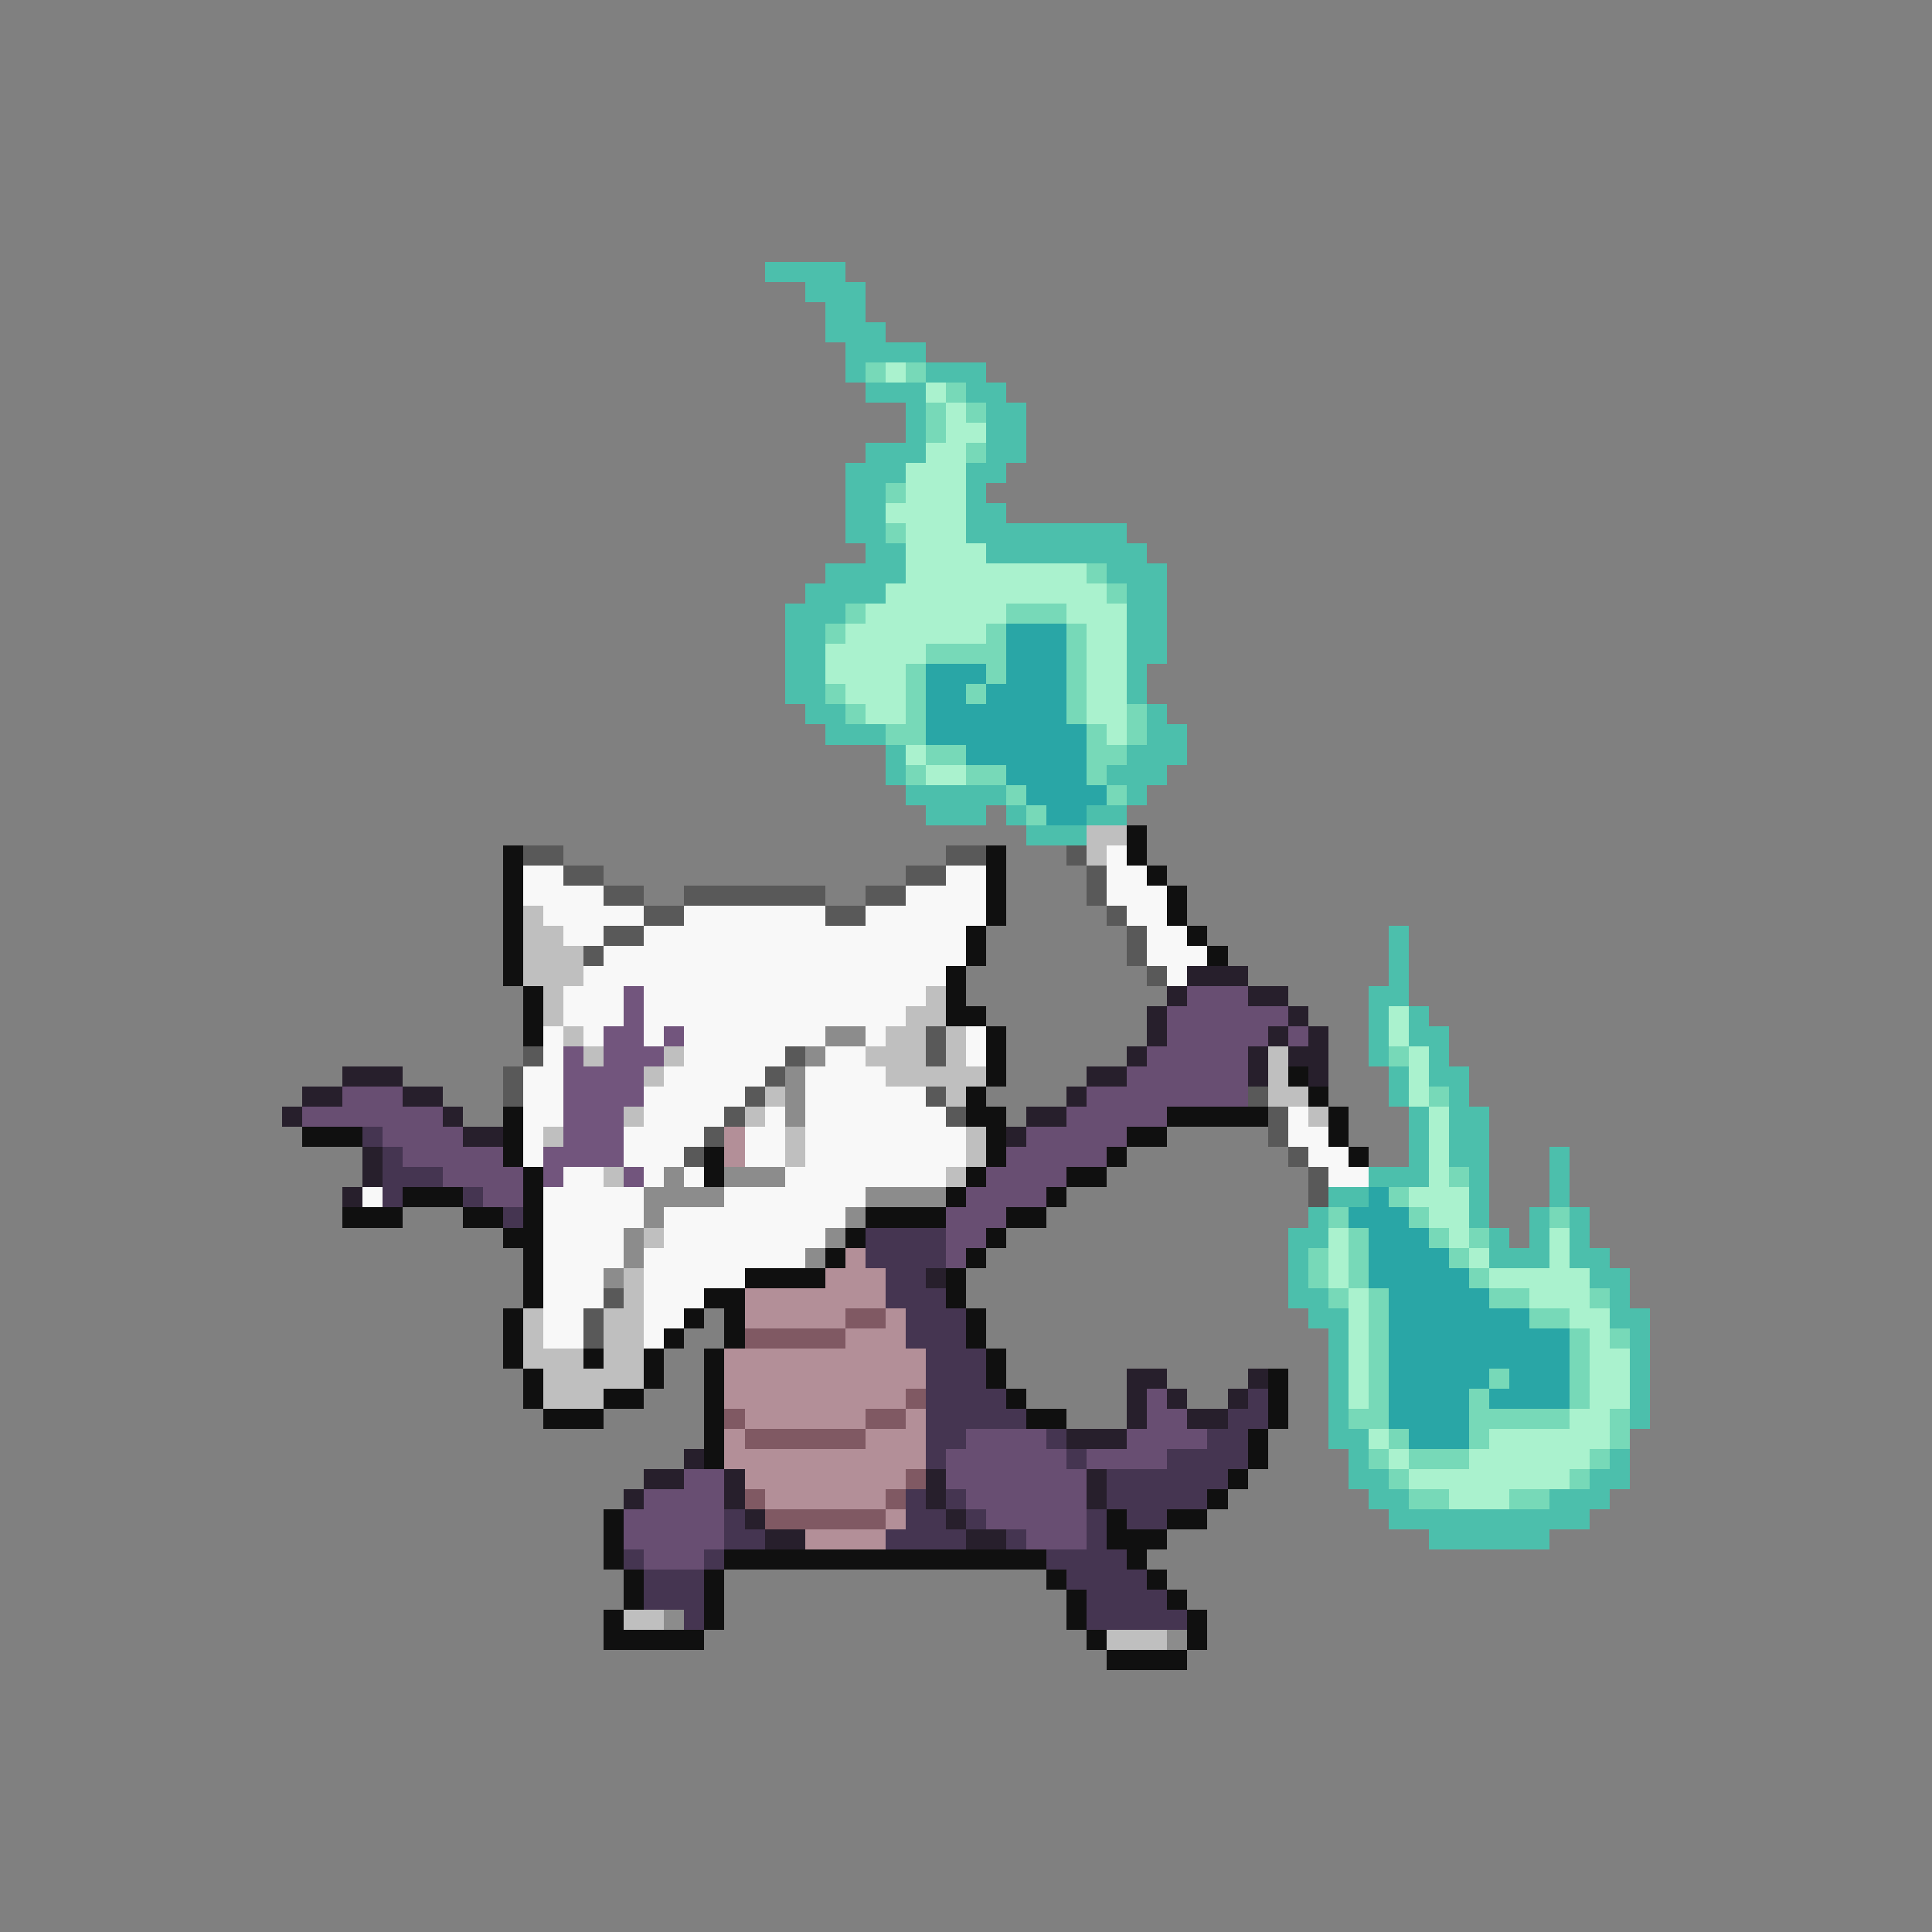 <svg xmlns="http://www.w3.org/2000/svg" viewBox="0 -0.5 96 96" shape-rendering="crispEdges">
<rect x="0" y="-0.5" width="96" height="96" fill="#808080" stroke="none"/>
<path stroke="#4cbfac" d="M38 13h4M40 14h3M41 15h2M41 16h3M42 17h4M42 18h1M46 18h3M43 19h3M48 19h2M45 20h1M49 20h2M45 21h1M49 21h2M43 22h3M49 22h2M42 23h3M48 23h2M42 24h2M48 24h1M42 25h2M48 25h2M42 26h2M48 26h8M43 27h2M49 27h8M41 28h4M55 28h3M40 29h4M56 29h2M39 30h3M56 30h2M39 31h2M56 31h2M39 32h2M56 32h2M39 33h2M56 33h1M39 34h2M56 34h1M40 35h2M57 35h1M41 36h3M57 36h2M44 37h1M56 37h3M44 38h1M55 38h3M45 39h5M56 39h1M46 40h3M50 40h1M54 40h2M51 41h3M69 46h1M69 47h1M69 48h1M68 49h2M68 50h1M70 50h1M68 51h1M70 51h2M68 52h1M71 52h1M69 53h1M71 53h2M69 54h1M72 54h1M70 55h1M72 55h2M70 56h1M72 56h2M70 57h1M72 57h2M77 57h1M68 58h3M73 58h1M77 58h1M66 59h2M73 59h1M77 59h1M65 60h1M73 60h1M76 60h1M78 60h1M64 61h2M74 61h1M76 61h1M78 61h1M64 62h1M74 62h3M78 62h2M64 63h1M79 63h2M64 64h2M80 64h1M65 65h2M80 65h2M66 66h1M81 66h1M66 67h1M81 67h1M66 68h1M81 68h1M66 69h1M81 69h1M66 70h1M81 70h1M66 71h2M67 72h1M80 72h1M67 73h2M79 73h2M68 74h2M77 74h3M69 75h10M71 76h6" />
<path stroke="#77d9b8" d="M43 18h1M45 18h1M47 19h1M46 20h1M48 20h1M46 21h1M48 22h1M44 24h1M44 26h1M54 28h1M55 29h1M42 30h1M50 30h3M41 31h1M49 31h1M53 31h1M46 32h4M53 32h1M45 33h1M49 33h1M53 33h1M41 34h1M45 34h1M48 34h1M53 34h1M42 35h1M45 35h1M53 35h1M56 35h1M44 36h2M54 36h1M56 36h1M46 37h2M54 37h2M45 38h1M48 38h2M54 38h1M50 39h1M55 39h1M51 40h1M69 52h1M71 54h1M72 58h1M69 59h1M66 60h1M70 60h1M77 60h1M67 61h1M71 61h1M73 61h1M65 62h1M67 62h1M72 62h1M65 63h1M67 63h1M73 63h1M66 64h1M68 64h1M74 64h2M79 64h1M68 65h1M76 65h2M68 66h1M78 66h1M80 66h1M68 67h1M78 67h1M68 68h1M74 68h1M78 68h1M68 69h1M73 69h1M78 69h1M67 70h2M73 70h5M80 70h1M69 71h1M73 71h1M80 71h1M68 72h1M70 72h3M79 72h1M69 73h1M78 73h1M70 74h2M75 74h2" />
<path stroke="#aaf2ce" d="M44 18h1M46 19h1M47 20h1M47 21h2M46 22h2M45 23h3M45 24h3M44 25h4M45 26h3M45 27h4M45 28h9M44 29h11M43 30h7M53 30h3M42 31h7M54 31h2M41 32h5M54 32h2M41 33h4M54 33h2M42 34h3M54 34h2M43 35h2M54 35h2M55 36h1M45 37h1M46 38h2M69 50h1M69 51h1M70 52h1M70 53h1M70 54h1M71 55h1M71 56h1M71 57h1M71 58h1M70 59h3M71 60h2M66 61h1M72 61h1M77 61h1M66 62h1M73 62h1M77 62h1M66 63h1M74 63h5M67 64h1M76 64h3M67 65h1M78 65h2M67 66h1M79 66h1M67 67h1M79 67h2M67 68h1M79 68h2M67 69h1M79 69h2M78 70h2M68 71h1M74 71h6M69 72h1M73 72h6M70 73h8M72 74h3" />
<path stroke="#29a6a6" d="M50 31h3M50 32h3M46 33h3M50 33h3M46 34h2M49 34h4M46 35h7M46 36h8M48 37h6M50 38h4M51 39h4M52 40h2M68 59h1M67 60h3M68 61h3M68 62h4M68 63h5M69 64h5M69 65h7M69 66h9M69 67h9M69 68h5M75 68h3M69 69h4M74 69h4M69 70h4M70 71h3" />
<path stroke="#bfbfbf" d="M54 41h2M54 42h1M26 45h1M26 46h2M26 47h3M26 48h3M27 49h1M46 49h1M27 50h1M45 50h2M28 51h1M44 51h2M47 51h1M29 52h1M33 52h1M43 52h3M47 52h1M63 52h1M32 53h1M44 53h5M63 53h1M38 54h1M47 54h1M63 54h2M31 55h1M37 55h1M65 55h1M27 56h1M39 56h1M48 56h1M39 57h1M48 57h1M30 58h1M47 58h1M32 61h1M31 63h1M31 64h1M26 65h1M30 65h2M26 66h1M30 66h2M26 67h3M30 67h2M27 68h5M27 69h3M31 80h2M55 81h3" />
<path stroke="#101010" d="M56 41h1M25 42h1M49 42h1M56 42h1M25 43h1M49 43h1M57 43h1M25 44h1M49 44h1M58 44h1M25 45h1M49 45h1M58 45h1M25 46h1M48 46h1M59 46h1M25 47h1M48 47h1M60 47h1M25 48h1M47 48h1M26 49h1M47 49h1M26 50h1M47 50h2M26 51h1M49 51h1M49 52h1M49 53h1M64 53h1M48 54h1M65 54h1M25 55h1M48 55h2M58 55h5M66 55h1M15 56h3M25 56h1M49 56h1M56 56h2M66 56h1M25 57h1M35 57h1M49 57h1M55 57h1M67 57h1M26 58h1M35 58h1M48 58h1M53 58h2M20 59h3M26 59h1M47 59h1M52 59h1M17 60h3M23 60h2M26 60h1M43 60h4M50 60h2M25 61h2M42 61h1M49 61h1M26 62h1M41 62h1M48 62h1M26 63h1M37 63h4M47 63h1M26 64h1M35 64h2M47 64h1M25 65h1M34 65h1M36 65h1M48 65h1M25 66h1M33 66h1M36 66h1M48 66h1M25 67h1M29 67h1M32 67h1M35 67h1M49 67h1M26 68h1M32 68h1M35 68h1M49 68h1M63 68h1M26 69h1M30 69h2M35 69h1M50 69h1M63 69h1M27 70h3M35 70h1M51 70h2M63 70h1M35 71h1M62 71h1M35 72h1M62 72h1M61 73h1M60 74h1M30 75h1M55 75h1M58 75h2M30 76h1M55 76h3M30 77h1M36 77h16M56 77h1M31 78h1M35 78h1M52 78h1M57 78h1M31 79h1M35 79h1M53 79h1M58 79h1M30 80h1M35 80h1M53 80h1M59 80h1M30 81h5M54 81h1M59 81h1M55 82h4" />
<path stroke="#595959" d="M26 42h2M47 42h2M53 42h1M28 43h2M45 43h2M54 43h1M30 44h2M34 44h7M43 44h2M54 44h1M32 45h2M41 45h2M55 45h1M30 46h2M56 46h1M29 47h1M56 47h1M57 48h1M46 51h1M26 52h1M39 52h1M46 52h1M25 53h1M38 53h1M25 54h1M37 54h1M46 54h1M62 54h1M36 55h1M47 55h1M63 55h1M35 56h1M63 56h1M34 57h1M64 57h1M65 58h1M65 59h1M30 64h1M29 65h1M29 66h1" />
<path stroke="#f8f8f8" d="M55 42h1M26 43h2M47 43h2M55 43h2M26 44h4M45 44h4M55 44h3M27 45h5M34 45h7M43 45h6M56 45h2M28 46h2M32 46h16M57 46h2M30 47h18M57 47h3M29 48h18M58 48h1M28 49h3M32 49h14M28 50h3M32 50h13M27 51h1M29 51h1M32 51h1M34 51h7M43 51h1M48 51h1M27 52h1M34 52h5M41 52h2M48 52h1M26 53h2M33 53h5M40 53h4M26 54h2M32 54h5M40 54h6M26 55h2M32 55h4M38 55h1M40 55h7M64 55h1M26 56h1M31 56h4M37 56h2M40 56h8M64 56h2M26 57h1M31 57h3M37 57h2M40 57h8M65 57h2M28 58h2M32 58h1M34 58h1M39 58h8M66 58h2M18 59h1M27 59h5M36 59h7M27 60h5M33 60h9M27 61h4M33 61h8M27 62h4M32 62h8M27 63h3M32 63h5M27 64h3M32 64h3M27 65h2M32 65h2M27 66h2M32 66h1" />
<path stroke="#271f2c" d="M59 48h3M58 49h1M62 49h2M57 50h1M64 50h1M57 51h1M63 51h1M65 51h1M56 52h1M62 52h1M64 52h2M17 53h3M54 53h2M62 53h1M65 53h1M15 54h2M20 54h2M53 54h1M14 55h1M22 55h1M51 55h2M23 56h2M50 56h1M18 57h1M18 58h1M17 59h1M46 63h1M56 68h2M62 68h1M56 69h1M58 69h1M61 69h1M56 70h1M59 70h2M53 71h3M34 72h1M32 73h2M36 73h1M46 73h1M54 73h1M31 74h1M36 74h1M46 74h1M54 74h1M37 75h1M47 75h1M38 76h2M48 76h2" />
<path stroke="#72557d" d="M31 49h1M31 50h1M30 51h2M33 51h1M28 52h1M30 52h3M28 53h4M28 54h4M28 55h3M28 56h3M27 57h4M27 58h1M31 58h1" />
<path stroke="#684e72" d="M59 49h3M58 50h6M58 51h5M64 51h1M57 52h5M56 53h6M17 54h3M54 54h8M15 55h7M53 55h5M19 56h4M51 56h5M20 57h5M50 57h5M22 58h4M49 58h4M24 59h2M48 59h4M47 60h3M47 61h2M47 62h1M57 69h1M57 70h2M48 71h4M56 71h4M47 72h6M54 72h4M34 73h2M47 73h7M32 74h4M48 74h6M31 75h5M49 75h5M31 76h5M51 76h3M32 77h3" />
<path stroke="#8c8c8c" d="M41 51h2M40 52h1M39 53h1M39 54h1M39 55h1M33 58h1M36 58h3M32 59h4M43 59h4M32 60h1M42 60h1M31 61h1M41 61h1M31 62h1M40 62h1M30 63h1M33 80h1M58 81h1" />
<path stroke="#453551" d="M18 56h1M19 57h1M19 58h3M19 59h1M23 59h1M25 60h1M43 61h4M43 62h4M44 63h2M44 64h3M45 65h3M45 66h3M46 67h3M46 68h3M46 69h4M62 69h1M46 70h5M61 70h2M46 71h2M52 71h1M60 71h2M46 72h1M53 72h1M58 72h4M55 73h6M45 74h1M47 74h1M55 74h5M36 75h1M45 75h2M48 75h1M54 75h1M56 75h2M36 76h2M44 76h4M50 76h1M54 76h1M31 77h1M35 77h1M52 77h4M32 78h3M53 78h4M32 79h3M54 79h4M34 80h1M54 80h5" />
<path stroke="#b38f98" d="M36 56h1M36 57h1M42 62h1M41 63h3M37 64h7M37 65h5M44 65h1M42 66h3M36 67h10M36 68h10M36 69h9M37 70h6M45 70h1M36 71h1M43 71h3M36 72h10M37 73h8M38 74h6M44 75h1M40 76h4" />
<path stroke="#805963" d="M42 65h2M37 66h5M45 69h1M36 70h1M43 70h2M37 71h6M45 73h1M37 74h1M44 74h1M38 75h6" />
</svg>